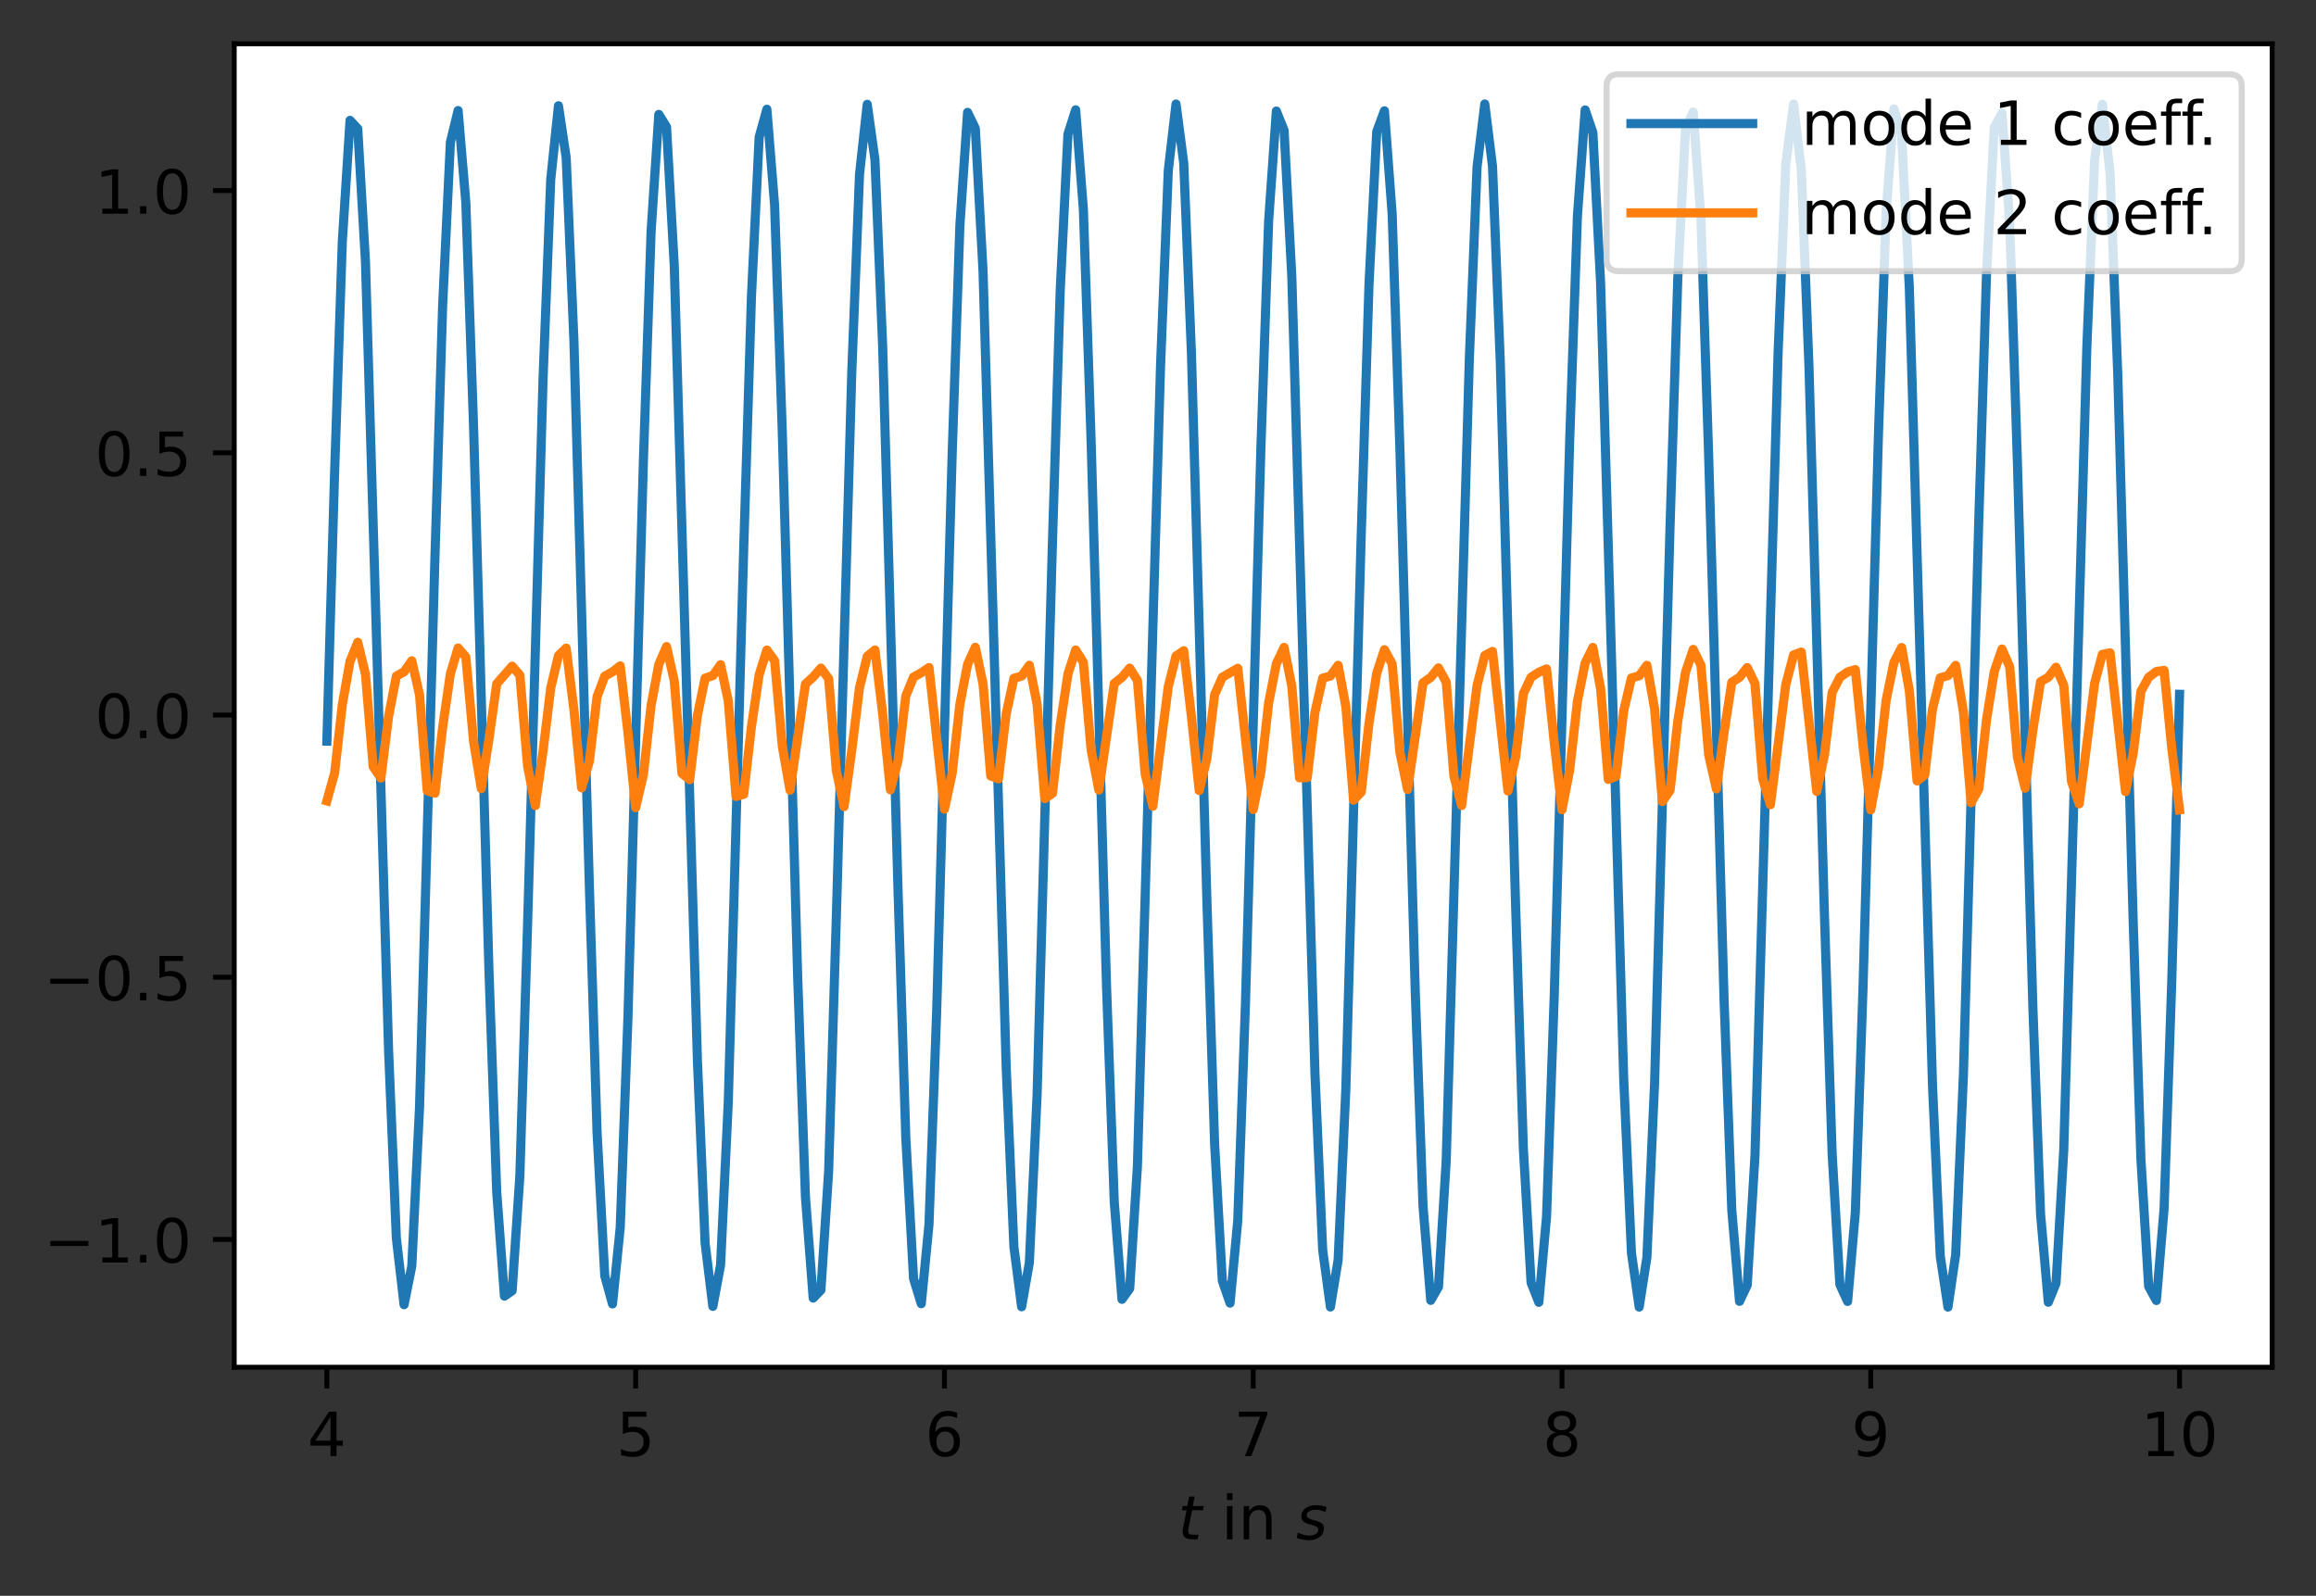 <?xml version="1.0" encoding="utf-8" standalone="no"?>
<!DOCTYPE svg PUBLIC "-//W3C//DTD SVG 1.1//EN"
  "http://www.w3.org/Graphics/SVG/1.1/DTD/svg11.dtd">
<!-- Created with matplotlib (https://matplotlib.org/) -->
<svg height="262.196pt" version="1.1" viewBox="0 0 380.483 262.196" width="380.483pt" xmlns="http://www.w3.org/2000/svg" xmlns:xlink="http://www.w3.org/1999/xlink">
 <rect x="0" y="0" width="380.483" height="262.196" fill="#333333" stroke="none"/>
 <defs>
  <style type="text/css">*{stroke-linecap:butt;stroke-linejoin:round;}</style>
 </defs>
 <g id="figure_1">
  <g id="patch_1">
   <path d="M -0 262.196 
L 380.483 262.196 
L 380.483 0 
L -0 0 
z
" style="fill:none;"/>
  </g>
  <g id="axes_1">
   <g id="patch_2">
    <path d="M 38.483 224.64 
L 373.283 224.64 
L 373.283 7.2 
L 38.483 7.2 
z
" style="fill:#ffffff;"/>
   </g>
   <g id="matplotlib.axis_1">
    <g id="xtick_1">
     <g id="line2d_1">
      <defs>
       <path d="M 0 0 
L 0 3.5 
" id="m781c9c70b9" style="stroke:#000000;stroke-width:0.8;"/>
      </defs>
      <g>
       <use style="stroke:#000000;stroke-width:0.8;" x="53.701" xlink:href="#m781c9c70b9" y="224.64"/>
      </g>
     </g>
     <g id="text_1">
      <!-- 4 -->
      <g transform="translate(50.52 239.238)scale(0.1 -0.1)">
       <defs>
        <path d="M 37.797 64.312 
L 12.891 25.391 
L 37.797 25.391 
z
M 35.203 72.906 
L 47.609 72.906 
L 47.609 25.391 
L 58.016 25.391 
L 58.016 17.188 
L 47.609 17.188 
L 47.609 0 
L 37.797 0 
L 37.797 17.188 
L 4.891 17.188 
L 4.891 26.703 
z
" id="DejaVuSans-52"/>
       </defs>
       <use xlink:href="#DejaVuSans-52"/>
      </g>
     </g>
    </g>
    <g id="xtick_2">
     <g id="line2d_2">
      <g>
       <use style="stroke:#000000;stroke-width:0.8;" x="104.428" xlink:href="#m781c9c70b9" y="224.64"/>
      </g>
     </g>
     <g id="text_2">
      <!-- 5 -->
      <g transform="translate(101.247 239.238)scale(0.1 -0.1)">
       <defs>
        <path d="M 10.797 72.906 
L 49.516 72.906 
L 49.516 64.594 
L 19.828 64.594 
L 19.828 46.734 
Q 21.969 47.469 24.109 47.828 
Q 26.266 48.188 28.422 48.188 
Q 40.625 48.188 47.75 41.5 
Q 54.891 34.812 54.891 23.391 
Q 54.891 11.625 47.562 5.094 
Q 40.234 -1.422 26.906 -1.422 
Q 22.312 -1.422 17.547 -0.641 
Q 12.797 0.141 7.719 1.703 
L 7.719 11.625 
Q 12.109 9.234 16.797 8.062 
Q 21.484 6.891 26.703 6.891 
Q 35.156 6.891 40.078 11.328 
Q 45.016 15.766 45.016 23.391 
Q 45.016 31 40.078 35.438 
Q 35.156 39.891 26.703 39.891 
Q 22.75 39.891 18.812 39.016 
Q 14.891 38.141 10.797 36.281 
z
" id="DejaVuSans-53"/>
       </defs>
       <use xlink:href="#DejaVuSans-53"/>
      </g>
     </g>
    </g>
    <g id="xtick_3">
     <g id="line2d_3">
      <g>
       <use style="stroke:#000000;stroke-width:0.8;" x="155.156" xlink:href="#m781c9c70b9" y="224.64"/>
      </g>
     </g>
     <g id="text_3">
      <!-- 6 -->
      <g transform="translate(151.974 239.238)scale(0.1 -0.1)">
       <defs>
        <path d="M 33.016 40.375 
Q 26.375 40.375 22.484 35.828 
Q 18.609 31.297 18.609 23.391 
Q 18.609 15.531 22.484 10.953 
Q 26.375 6.391 33.016 6.391 
Q 39.656 6.391 43.531 10.953 
Q 47.406 15.531 47.406 23.391 
Q 47.406 31.297 43.531 35.828 
Q 39.656 40.375 33.016 40.375 
z
M 52.594 71.297 
L 52.594 62.312 
Q 48.875 64.062 45.094 64.984 
Q 41.312 65.922 37.594 65.922 
Q 27.828 65.922 22.672 59.328 
Q 17.531 52.734 16.797 39.406 
Q 19.672 43.656 24.016 45.922 
Q 28.375 48.188 33.594 48.188 
Q 44.578 48.188 50.953 41.516 
Q 57.328 34.859 57.328 23.391 
Q 57.328 12.156 50.688 5.359 
Q 44.047 -1.422 33.016 -1.422 
Q 20.359 -1.422 13.672 8.266 
Q 6.984 17.969 6.984 36.375 
Q 6.984 53.656 15.188 63.938 
Q 23.391 74.219 37.203 74.219 
Q 40.922 74.219 44.703 73.484 
Q 48.484 72.75 52.594 71.297 
z
" id="DejaVuSans-54"/>
       </defs>
       <use xlink:href="#DejaVuSans-54"/>
      </g>
     </g>
    </g>
    <g id="xtick_4">
     <g id="line2d_4">
      <g>
       <use style="stroke:#000000;stroke-width:0.8;" x="205.883" xlink:href="#m781c9c70b9" y="224.64"/>
      </g>
     </g>
     <g id="text_4">
      <!-- 7 -->
      <g transform="translate(202.702 239.238)scale(0.1 -0.1)">
       <defs>
        <path d="M 8.203 72.906 
L 55.078 72.906 
L 55.078 68.703 
L 28.609 0 
L 18.312 0 
L 43.219 64.594 
L 8.203 64.594 
z
" id="DejaVuSans-55"/>
       </defs>
       <use xlink:href="#DejaVuSans-55"/>
      </g>
     </g>
    </g>
    <g id="xtick_5">
     <g id="line2d_5">
      <g>
       <use style="stroke:#000000;stroke-width:0.8;" x="256.61" xlink:href="#m781c9c70b9" y="224.64"/>
      </g>
     </g>
     <g id="text_5">
      <!-- 8 -->
      <g transform="translate(253.429 239.238)scale(0.1 -0.1)">
       <defs>
        <path d="M 31.781 34.625 
Q 24.75 34.625 20.719 30.859 
Q 16.703 27.094 16.703 20.516 
Q 16.703 13.922 20.719 10.156 
Q 24.75 6.391 31.781 6.391 
Q 38.812 6.391 42.859 10.172 
Q 46.922 13.969 46.922 20.516 
Q 46.922 27.094 42.891 30.859 
Q 38.875 34.625 31.781 34.625 
z
M 21.922 38.812 
Q 15.578 40.375 12.031 44.719 
Q 8.5 49.078 8.5 55.328 
Q 8.5 64.062 14.719 69.141 
Q 20.953 74.219 31.781 74.219 
Q 42.672 74.219 48.875 69.141 
Q 55.078 64.062 55.078 55.328 
Q 55.078 49.078 51.531 44.719 
Q 48 40.375 41.703 38.812 
Q 48.828 37.156 52.797 32.312 
Q 56.781 27.484 56.781 20.516 
Q 56.781 9.906 50.312 4.234 
Q 43.844 -1.422 31.781 -1.422 
Q 19.734 -1.422 13.25 4.234 
Q 6.781 9.906 6.781 20.516 
Q 6.781 27.484 10.781 32.312 
Q 14.797 37.156 21.922 38.812 
z
M 18.312 54.391 
Q 18.312 48.734 21.844 45.562 
Q 25.391 42.391 31.781 42.391 
Q 38.141 42.391 41.719 45.562 
Q 45.312 48.734 45.312 54.391 
Q 45.312 60.062 41.719 63.234 
Q 38.141 66.406 31.781 66.406 
Q 25.391 66.406 21.844 63.234 
Q 18.312 60.062 18.312 54.391 
z
" id="DejaVuSans-56"/>
       </defs>
       <use xlink:href="#DejaVuSans-56"/>
      </g>
     </g>
    </g>
    <g id="xtick_6">
     <g id="line2d_6">
      <g>
       <use style="stroke:#000000;stroke-width:0.8;" x="307.337" xlink:href="#m781c9c70b9" y="224.64"/>
      </g>
     </g>
     <g id="text_6">
      <!-- 9 -->
      <g transform="translate(304.156 239.238)scale(0.1 -0.1)">
       <defs>
        <path d="M 10.984 1.516 
L 10.984 10.5 
Q 14.703 8.734 18.5 7.812 
Q 22.312 6.891 25.984 6.891 
Q 35.75 6.891 40.891 13.453 
Q 46.047 20.016 46.781 33.406 
Q 43.953 29.203 39.594 26.953 
Q 35.25 24.703 29.984 24.703 
Q 19.047 24.703 12.672 31.312 
Q 6.297 37.938 6.297 49.422 
Q 6.297 60.641 12.938 67.422 
Q 19.578 74.219 30.609 74.219 
Q 43.266 74.219 49.922 64.516 
Q 56.594 54.828 56.594 36.375 
Q 56.594 19.141 48.406 8.859 
Q 40.234 -1.422 26.422 -1.422 
Q 22.703 -1.422 18.891 -0.688 
Q 15.094 0.047 10.984 1.516 
z
M 30.609 32.422 
Q 37.25 32.422 41.125 36.953 
Q 45.016 41.5 45.016 49.422 
Q 45.016 57.281 41.125 61.844 
Q 37.25 66.406 30.609 66.406 
Q 23.969 66.406 20.094 61.844 
Q 16.219 57.281 16.219 49.422 
Q 16.219 41.5 20.094 36.953 
Q 23.969 32.422 30.609 32.422 
z
" id="DejaVuSans-57"/>
       </defs>
       <use xlink:href="#DejaVuSans-57"/>
      </g>
     </g>
    </g>
    <g id="xtick_7">
     <g id="line2d_7">
      <g>
       <use style="stroke:#000000;stroke-width:0.8;" x="358.065" xlink:href="#m781c9c70b9" y="224.64"/>
      </g>
     </g>
     <g id="text_7">
      <!-- 10 -->
      <g transform="translate(351.702 239.238)scale(0.1 -0.1)">
       <defs>
        <path d="M 12.406 8.297 
L 28.516 8.297 
L 28.516 63.922 
L 10.984 60.406 
L 10.984 69.391 
L 28.422 72.906 
L 38.281 72.906 
L 38.281 8.297 
L 54.391 8.297 
L 54.391 0 
L 12.406 0 
z
" id="DejaVuSans-49"/>
        <path d="M 31.781 66.406 
Q 24.172 66.406 20.328 58.906 
Q 16.5 51.422 16.5 36.375 
Q 16.5 21.391 20.328 13.891 
Q 24.172 6.391 31.781 6.391 
Q 39.453 6.391 43.281 13.891 
Q 47.125 21.391 47.125 36.375 
Q 47.125 51.422 43.281 58.906 
Q 39.453 66.406 31.781 66.406 
z
M 31.781 74.219 
Q 44.047 74.219 50.516 64.516 
Q 56.984 54.828 56.984 36.375 
Q 56.984 17.969 50.516 8.266 
Q 44.047 -1.422 31.781 -1.422 
Q 19.531 -1.422 13.062 8.266 
Q 6.594 17.969 6.594 36.375 
Q 6.594 54.828 13.062 64.516 
Q 19.531 74.219 31.781 74.219 
z
" id="DejaVuSans-48"/>
       </defs>
       <use xlink:href="#DejaVuSans-49"/>
       <use x="63.623" xlink:href="#DejaVuSans-48"/>
      </g>
     </g>
    </g>
    <g id="text_8">
     <!-- $t$ in $s$ -->
     <g transform="translate(193.533 252.917)scale(0.1 -0.1)">
      <defs>
       <path d="M 42.281 54.688 
L 40.922 47.703 
L 23 47.703 
L 17.188 18.016 
Q 16.891 16.359 16.75 15.234 
Q 16.609 14.109 16.609 13.484 
Q 16.609 10.359 18.484 8.938 
Q 20.359 7.516 24.516 7.516 
L 33.594 7.516 
L 32.078 0 
L 23.484 0 
Q 15.484 0 11.547 3.125 
Q 7.625 6.25 7.625 12.594 
Q 7.625 13.719 7.766 15.062 
Q 7.906 16.406 8.203 18.016 
L 14.016 47.703 
L 6.391 47.703 
L 7.812 54.688 
L 15.281 54.688 
L 18.312 70.219 
L 27.297 70.219 
L 24.312 54.688 
z
" id="DejaVuSans-Oblique-116"/>
       <path id="DejaVuSans-32"/>
       <path d="M 9.422 54.688 
L 18.406 54.688 
L 18.406 0 
L 9.422 0 
z
M 9.422 75.984 
L 18.406 75.984 
L 18.406 64.594 
L 9.422 64.594 
z
" id="DejaVuSans-105"/>
       <path d="M 54.891 33.016 
L 54.891 0 
L 45.906 0 
L 45.906 32.719 
Q 45.906 40.484 42.875 44.328 
Q 39.844 48.188 33.797 48.188 
Q 26.516 48.188 22.312 43.547 
Q 18.109 38.922 18.109 30.906 
L 18.109 0 
L 9.078 0 
L 9.078 54.688 
L 18.109 54.688 
L 18.109 46.188 
Q 21.344 51.125 25.703 53.562 
Q 30.078 56 35.797 56 
Q 45.219 56 50.047 50.172 
Q 54.891 44.344 54.891 33.016 
z
" id="DejaVuSans-110"/>
       <path d="M 50 53.078 
L 48.297 44.578 
Q 44.734 46.531 40.766 47.5 
Q 36.812 48.484 32.625 48.484 
Q 25.531 48.484 21.453 46.062 
Q 17.391 43.656 17.391 39.5 
Q 17.391 34.672 26.859 32.078 
Q 27.594 31.891 27.938 31.781 
L 30.812 30.906 
Q 39.797 28.422 42.797 25.688 
Q 45.797 22.953 45.797 18.219 
Q 45.797 9.516 38.891 4.047 
Q 31.984 -1.422 20.797 -1.422 
Q 16.453 -1.422 11.672 -0.578 
Q 6.891 0.25 1.125 2 
L 2.875 11.281 
Q 7.812 8.734 12.594 7.422 
Q 17.391 6.109 21.781 6.109 
Q 28.375 6.109 32.5 8.938 
Q 36.625 11.766 36.625 16.109 
Q 36.625 20.797 25.781 23.688 
L 24.859 23.922 
L 21.781 24.703 
Q 14.938 26.516 11.766 29.469 
Q 8.594 32.422 8.594 37.016 
Q 8.594 45.75 15.156 50.875 
Q 21.734 56 33.016 56 
Q 37.453 56 41.672 55.266 
Q 45.906 54.547 50 53.078 
z
" id="DejaVuSans-Oblique-115"/>
      </defs>
      <use transform="translate(0 0.016)" xlink:href="#DejaVuSans-Oblique-116"/>
      <use transform="translate(39.209 0.016)" xlink:href="#DejaVuSans-32"/>
      <use transform="translate(70.996 0.016)" xlink:href="#DejaVuSans-105"/>
      <use transform="translate(98.779 0.016)" xlink:href="#DejaVuSans-110"/>
      <use transform="translate(162.158 0.016)" xlink:href="#DejaVuSans-32"/>
      <use transform="translate(193.945 0.016)" xlink:href="#DejaVuSans-Oblique-115"/>
     </g>
    </g>
   </g>
   <g id="matplotlib.axis_2">
    <g id="ytick_1">
     <g id="line2d_8">
      <defs>
       <path d="M 0 0 
L -3.5 0 
" id="mbcade3451c" style="stroke:#000000;stroke-width:0.8;"/>
      </defs>
      <g>
       <use style="stroke:#000000;stroke-width:0.8;" x="38.483" xlink:href="#mbcade3451c" y="203.638"/>
      </g>
     </g>
     <g id="text_9">
      <!-- −1.0 -->
      <g transform="translate(7.2 207.437)scale(0.1 -0.1)">
       <defs>
        <path d="M 10.594 35.5 
L 73.188 35.5 
L 73.188 27.203 
L 10.594 27.203 
z
" id="DejaVuSans-8722"/>
        <path d="M 10.688 12.406 
L 21 12.406 
L 21 0 
L 10.688 0 
z
" id="DejaVuSans-46"/>
       </defs>
       <use xlink:href="#DejaVuSans-8722"/>
       <use x="83.789" xlink:href="#DejaVuSans-49"/>
       <use x="147.412" xlink:href="#DejaVuSans-46"/>
       <use x="179.199" xlink:href="#DejaVuSans-48"/>
      </g>
     </g>
    </g>
    <g id="ytick_2">
     <g id="line2d_9">
      <g>
       <use style="stroke:#000000;stroke-width:0.8;" x="38.483" xlink:href="#mbcade3451c" y="160.557"/>
      </g>
     </g>
     <g id="text_10">
      <!-- −0.5 -->
      <g transform="translate(7.2 164.356)scale(0.1 -0.1)">
       <use xlink:href="#DejaVuSans-8722"/>
       <use x="83.789" xlink:href="#DejaVuSans-48"/>
       <use x="147.412" xlink:href="#DejaVuSans-46"/>
       <use x="179.199" xlink:href="#DejaVuSans-53"/>
      </g>
     </g>
    </g>
    <g id="ytick_3">
     <g id="line2d_10">
      <g>
       <use style="stroke:#000000;stroke-width:0.8;" x="38.483" xlink:href="#mbcade3451c" y="117.476"/>
      </g>
     </g>
     <g id="text_11">
      <!-- 0.0 -->
      <g transform="translate(15.58 121.275)scale(0.1 -0.1)">
       <use xlink:href="#DejaVuSans-48"/>
       <use x="63.623" xlink:href="#DejaVuSans-46"/>
       <use x="95.41" xlink:href="#DejaVuSans-48"/>
      </g>
     </g>
    </g>
    <g id="ytick_4">
     <g id="line2d_11">
      <g>
       <use style="stroke:#000000;stroke-width:0.8;" x="38.483" xlink:href="#mbcade3451c" y="74.395"/>
      </g>
     </g>
     <g id="text_12">
      <!-- 0.5 -->
      <g transform="translate(15.58 78.194)scale(0.1 -0.1)">
       <use xlink:href="#DejaVuSans-48"/>
       <use x="63.623" xlink:href="#DejaVuSans-46"/>
       <use x="95.41" xlink:href="#DejaVuSans-53"/>
      </g>
     </g>
    </g>
    <g id="ytick_5">
     <g id="line2d_12">
      <g>
       <use style="stroke:#000000;stroke-width:0.8;" x="38.483" xlink:href="#mbcade3451c" y="31.314"/>
      </g>
     </g>
     <g id="text_13">
      <!-- 1.0 -->
      <g transform="translate(15.58 35.113)scale(0.1 -0.1)">
       <use xlink:href="#DejaVuSans-49"/>
       <use x="63.623" xlink:href="#DejaVuSans-46"/>
       <use x="95.41" xlink:href="#DejaVuSans-48"/>
      </g>
     </g>
    </g>
   </g>
   <g id="line2d_13">
    <path clip-path="url(#p28d688fe80)" d="M 53.701 121.777 
L 54.969 77.691 
L 56.237 39.674 
L 57.506 19.778 
L 58.774 21.152 
L 60.042 43.019 
L 62.578 129.54 
L 63.846 172.766 
L 65.115 203.439 
L 66.383 214.363 
L 67.651 208.024 
L 68.919 182.028 
L 71.456 91.53 
L 72.724 50.118 
L 73.992 23.372 
L 75.26 18.165 
L 76.528 33.245 
L 77.796 69.954 
L 80.333 159.577 
L 81.601 195.833 
L 82.869 212.96 
L 84.137 212.076 
L 85.406 193.18 
L 86.674 151.912 
L 89.21 62.405 
L 90.478 29.493 
L 91.746 17.378 
L 93.015 25.909 
L 94.283 55.897 
L 96.819 145.451 
L 98.087 186.002 
L 99.356 209.645 
L 100.624 214.238 
L 101.892 201.709 
L 103.16 167.227 
L 105.696 75.904 
L 106.965 38.024 
L 108.233 18.797 
L 109.501 20.86 
L 110.769 43.614 
L 114.574 174.201 
L 115.842 204.287 
L 117.11 214.64 
L 118.378 207.864 
L 119.646 181.067 
L 122.183 90.052 
L 123.451 48.707 
L 124.719 22.521 
L 125.987 17.951 
L 127.256 33.716 
L 128.524 71.15 
L 131.06 160.913 
L 132.328 196.75 
L 133.596 213.281 
L 134.865 211.959 
L 136.133 192.45 
L 137.401 150.54 
L 139.937 61.096 
L 141.206 28.63 
L 142.474 17.14 
L 143.742 26.262 
L 145.01 56.962 
L 147.546 146.733 
L 148.815 187.018 
L 150.083 210.073 
L 151.351 214.202 
L 152.619 201.166 
L 153.887 165.978 
L 156.424 74.64 
L 157.692 37.085 
L 158.96 18.463 
L 160.228 21.093 
L 161.496 44.495 
L 165.301 175.312 
L 166.569 204.862 
L 167.837 214.71 
L 169.106 207.478 
L 170.374 180.015 
L 172.91 88.812 
L 174.178 47.67 
L 175.446 22.047 
L 176.715 18.046 
L 177.983 34.4 
L 179.251 72.372 
L 181.787 162.092 
L 183.056 197.493 
L 184.324 213.483 
L 185.592 211.717 
L 186.86 191.624 
L 189.396 103.22 
L 190.665 59.976 
L 191.933 27.987 
L 193.201 17.091 
L 194.469 26.764 
L 195.737 58.08 
L 198.274 147.946 
L 199.542 187.926 
L 200.81 210.426 
L 202.078 214.108 
L 203.346 200.551 
L 204.615 164.728 
L 207.151 73.465 
L 208.419 36.273 
L 209.687 18.247 
L 210.956 21.424 
L 212.224 45.438 
L 216.028 176.361 
L 217.296 205.384 
L 218.565 214.741 
L 219.833 207.045 
L 221.101 178.935 
L 223.637 87.612 
L 224.906 46.705 
L 226.174 21.648 
L 227.442 18.21 
L 228.71 35.137 
L 229.978 73.599 
L 232.515 163.24 
L 233.783 198.195 
L 235.051 213.656 
L 236.319 211.439 
L 237.587 190.763 
L 241.392 58.894 
L 242.66 27.397 
L 243.928 17.084 
L 245.196 27.303 
L 246.465 59.218 
L 249.001 149.146 
L 250.269 188.805 
L 251.537 210.754 
L 252.806 213.976 
L 254.074 199.908 
L 255.342 163.469 
L 257.878 72.309 
L 259.146 35.494 
L 260.415 18.065 
L 261.683 21.781 
L 262.951 46.402 
L 266.756 177.39 
L 268.024 205.884 
L 269.292 214.756 
L 270.56 206.59 
L 271.828 177.835 
L 274.365 86.421 
L 275.633 45.763 
L 276.901 21.275 
L 278.169 18.4 
L 279.437 35.898 
L 280.706 74.829 
L 283.242 164.376 
L 284.51 198.877 
L 285.778 213.815 
L 287.046 211.147 
L 288.315 189.884 
L 292.119 57.826 
L 293.387 26.828 
L 294.656 17.097 
L 295.924 27.861 
L 297.192 60.367 
L 299.728 150.34 
L 300.996 189.667 
L 302.265 211.068 
L 303.533 213.829 
L 304.801 199.248 
L 306.069 162.203 
L 308.606 71.161 
L 309.874 34.735 
L 311.142 17.9 
L 312.41 22.156 
L 313.678 47.385 
L 317.483 178.407 
L 318.751 206.368 
L 320.019 214.756 
L 321.287 206.12 
L 322.556 176.719 
L 325.092 85.233 
L 326.36 44.834 
L 327.628 20.919 
L 328.896 18.601 
L 330.165 36.674 
L 331.433 76.065 
L 333.969 165.505 
L 335.237 199.544 
L 336.506 213.96 
L 337.774 210.845 
L 339.042 188.984 
L 342.846 56.767 
L 344.115 26.275 
L 345.383 17.126 
L 346.651 28.438 
L 347.919 61.527 
L 350.456 151.531 
L 351.724 190.514 
L 352.992 211.369 
L 354.26 213.678 
L 355.528 198.569 
L 356.796 160.929 
L 358.065 114.077 
L 358.065 114.077 
" style="fill:none;stroke:#1f77b4;stroke-linecap:square;stroke-width:1.5;"/>
   </g>
   <g id="line2d_14">
    <path clip-path="url(#p28d688fe80)" d="M 53.701 131.588 
L 54.969 127.032 
L 56.237 115.783 
L 57.506 108.658 
L 58.774 105.526 
L 60.042 110.792 
L 61.31 125.972 
L 62.578 127.839 
L 63.846 117.649 
L 65.115 111.088 
L 66.383 110.373 
L 67.651 108.574 
L 68.919 114.144 
L 70.187 129.922 
L 71.456 130.329 
L 72.724 119.48 
L 73.992 110.697 
L 75.26 106.465 
L 76.528 107.94 
L 77.796 121.76 
L 79.065 129.572 
L 80.333 121.405 
L 81.601 112.351 
L 84.137 109.453 
L 85.406 110.937 
L 86.674 125.83 
L 87.942 132.372 
L 89.21 123.447 
L 90.478 113.032 
L 91.746 107.727 
L 93.015 106.486 
L 94.283 116.586 
L 95.551 129.45 
L 96.819 125.102 
L 98.087 114.481 
L 99.356 111.092 
L 100.624 110.381 
L 101.892 109.405 
L 103.16 120.349 
L 104.428 132.712 
L 105.696 127.3 
L 106.965 115.906 
L 108.233 109.164 
L 109.501 106.233 
L 110.769 111.872 
L 112.037 127.074 
L 113.306 128.102 
L 114.574 117.546 
L 115.842 111.415 
L 117.11 111.002 
L 118.378 109.211 
L 119.646 115.163 
L 120.915 130.851 
L 122.183 130.503 
L 123.451 119.38 
L 124.719 110.847 
L 125.987 106.802 
L 127.256 108.546 
L 128.524 122.648 
L 129.792 129.826 
L 132.328 112.378 
L 133.596 111.229 
L 134.865 109.772 
L 136.133 111.505 
L 137.401 126.649 
L 138.669 132.536 
L 139.937 123.253 
L 141.206 112.97 
L 142.474 107.845 
L 143.742 106.789 
L 145.01 117.273 
L 146.278 129.765 
L 147.546 124.915 
L 148.815 114.332 
L 150.083 111.244 
L 151.351 110.535 
L 152.619 109.679 
L 155.156 132.942 
L 156.424 127.091 
L 157.692 115.714 
L 158.96 109.153 
L 160.228 106.348 
L 161.496 112.352 
L 162.765 127.499 
L 164.033 127.97 
L 165.301 117.292 
L 166.569 111.441 
L 167.837 111.087 
L 169.106 109.307 
L 170.374 115.66 
L 171.642 131.213 
L 172.91 130.341 
L 174.178 119.109 
L 175.446 110.749 
L 176.715 106.801 
L 177.983 108.829 
L 179.251 123.153 
L 180.519 129.798 
L 183.056 112.291 
L 184.324 111.284 
L 185.592 109.777 
L 186.86 111.799 
L 188.128 127.141 
L 189.396 132.468 
L 191.933 112.796 
L 193.201 107.787 
L 194.469 106.918 
L 195.737 117.761 
L 197.006 129.887 
L 198.274 124.639 
L 199.542 114.14 
L 200.81 111.271 
L 203.346 109.801 
L 205.883 133.013 
L 207.151 126.802 
L 208.419 115.472 
L 209.687 109.054 
L 210.956 106.369 
L 212.224 112.738 
L 213.492 127.797 
L 214.76 127.768 
L 216.028 117.019 
L 217.296 111.418 
L 218.565 111.074 
L 219.833 109.316 
L 221.101 116.081 
L 222.369 131.467 
L 223.637 130.119 
L 224.906 118.811 
L 226.174 110.612 
L 227.442 106.751 
L 228.71 109.071 
L 229.978 123.586 
L 231.246 129.714 
L 233.783 112.191 
L 235.051 111.289 
L 236.319 109.734 
L 237.587 112.06 
L 238.856 127.568 
L 240.124 132.353 
L 242.66 112.609 
L 243.928 107.697 
L 245.196 107.026 
L 247.733 129.964 
L 249.001 124.347 
L 250.269 113.947 
L 251.537 111.277 
L 252.806 110.451 
L 254.074 109.907 
L 255.342 122.044 
L 256.61 133.044 
L 257.878 126.497 
L 259.146 115.225 
L 260.415 108.943 
L 261.683 106.374 
L 262.951 113.116 
L 264.219 128.062 
L 265.487 127.548 
L 266.756 116.748 
L 268.024 111.39 
L 269.292 111.04 
L 270.56 109.317 
L 271.828 116.495 
L 273.096 131.69 
L 274.365 129.879 
L 275.633 118.512 
L 276.901 110.47 
L 278.169 106.699 
L 279.437 109.316 
L 280.706 124 
L 281.974 129.612 
L 283.242 120.301 
L 284.51 112.093 
L 285.778 111.285 
L 287.046 109.683 
L 288.315 112.324 
L 289.583 127.973 
L 290.851 132.221 
L 293.387 112.423 
L 294.656 107.606 
L 295.924 107.138 
L 298.46 130.021 
L 299.728 124.048 
L 300.996 113.76 
L 302.265 111.28 
L 303.533 110.398 
L 304.801 110.02 
L 306.069 122.528 
L 307.337 133.058 
L 308.606 126.186 
L 309.874 114.983 
L 311.142 108.831 
L 312.41 106.385 
L 313.678 113.501 
L 314.946 128.308 
L 316.215 127.318 
L 317.483 116.48 
L 318.751 111.365 
L 320.019 111.006 
L 321.287 109.322 
L 322.556 116.918 
L 323.824 131.893 
L 325.092 129.631 
L 326.36 118.216 
L 327.628 110.329 
L 328.896 106.645 
L 330.165 109.569 
L 331.433 124.403 
L 332.701 129.496 
L 333.969 119.99 
L 335.237 112.002 
L 336.506 111.277 
L 337.774 109.629 
L 339.042 112.601 
L 340.31 128.366 
L 341.578 132.077 
L 344.115 112.239 
L 345.383 107.517 
L 346.651 107.26 
L 349.187 130.063 
L 350.456 123.746 
L 351.724 113.58 
L 352.992 111.283 
L 354.26 110.333 
L 355.528 110.144 
L 356.796 123.011 
L 358.065 133.058 
L 358.065 133.058 
" style="fill:none;stroke:#ff7f0e;stroke-linecap:square;stroke-width:1.5;"/>
   </g>
   <g id="patch_3">
    <path d="M 38.483 224.64 
L 38.483 7.2 
" style="fill:none;stroke:#000000;stroke-linecap:square;stroke-linejoin:miter;stroke-width:0.8;"/>
   </g>
   <g id="patch_4">
    <path d="M 373.283 224.64 
L 373.283 7.2 
" style="fill:none;stroke:#000000;stroke-linecap:square;stroke-linejoin:miter;stroke-width:0.8;"/>
   </g>
   <g id="patch_5">
    <path d="M 38.483 224.64 
L 373.283 224.64 
" style="fill:none;stroke:#000000;stroke-linecap:square;stroke-linejoin:miter;stroke-width:0.8;"/>
   </g>
   <g id="patch_6">
    <path d="M 38.483 7.2 
L 373.283 7.2 
" style="fill:none;stroke:#000000;stroke-linecap:square;stroke-linejoin:miter;stroke-width:0.8;"/>
   </g>
   <g id="legend_1">
    <g id="patch_7">
     <path d="M 265.939 44.556 
L 366.283 44.556 
Q 368.283 44.556 368.283 42.556 
L 368.283 14.2 
Q 368.283 12.2 366.283 12.2 
L 265.939 12.2 
Q 263.939 12.2 263.939 14.2 
L 263.939 42.556 
Q 263.939 44.556 265.939 44.556 
z
" style="fill:#ffffff;opacity:0.8;stroke:#cccccc;stroke-linejoin:miter;"/>
    </g>
    <g id="line2d_15">
     <path d="M 267.939 20.298 
L 287.939 20.298 
" style="fill:none;stroke:#1f77b4;stroke-linecap:square;stroke-width:1.5;"/>
    </g>
    <g id="line2d_16"/>
    <g id="text_14">
     <!-- mode 1 coeff. -->
     <g transform="translate(295.939 23.798)scale(0.1 -0.1)">
      <defs>
       <path d="M 52 44.188 
Q 55.375 50.25 60.062 53.125 
Q 64.75 56 71.094 56 
Q 79.641 56 84.281 50.016 
Q 88.922 44.047 88.922 33.016 
L 88.922 0 
L 79.891 0 
L 79.891 32.719 
Q 79.891 40.578 77.094 44.375 
Q 74.312 48.188 68.609 48.188 
Q 61.625 48.188 57.562 43.547 
Q 53.516 38.922 53.516 30.906 
L 53.516 0 
L 44.484 0 
L 44.484 32.719 
Q 44.484 40.625 41.703 44.406 
Q 38.922 48.188 33.109 48.188 
Q 26.219 48.188 22.156 43.531 
Q 18.109 38.875 18.109 30.906 
L 18.109 0 
L 9.078 0 
L 9.078 54.688 
L 18.109 54.688 
L 18.109 46.188 
Q 21.188 51.219 25.484 53.609 
Q 29.781 56 35.688 56 
Q 41.656 56 45.828 52.969 
Q 50 49.953 52 44.188 
z
" id="DejaVuSans-109"/>
       <path d="M 30.609 48.391 
Q 23.391 48.391 19.188 42.75 
Q 14.984 37.109 14.984 27.297 
Q 14.984 17.484 19.156 11.844 
Q 23.344 6.203 30.609 6.203 
Q 37.797 6.203 41.984 11.859 
Q 46.188 17.531 46.188 27.297 
Q 46.188 37.016 41.984 42.703 
Q 37.797 48.391 30.609 48.391 
z
M 30.609 56 
Q 42.328 56 49.016 48.375 
Q 55.719 40.766 55.719 27.297 
Q 55.719 13.875 49.016 6.219 
Q 42.328 -1.422 30.609 -1.422 
Q 18.844 -1.422 12.172 6.219 
Q 5.516 13.875 5.516 27.297 
Q 5.516 40.766 12.172 48.375 
Q 18.844 56 30.609 56 
z
" id="DejaVuSans-111"/>
       <path d="M 45.406 46.391 
L 45.406 75.984 
L 54.391 75.984 
L 54.391 0 
L 45.406 0 
L 45.406 8.203 
Q 42.578 3.328 38.25 0.953 
Q 33.938 -1.422 27.875 -1.422 
Q 17.969 -1.422 11.734 6.484 
Q 5.516 14.406 5.516 27.297 
Q 5.516 40.188 11.734 48.094 
Q 17.969 56 27.875 56 
Q 33.938 56 38.25 53.625 
Q 42.578 51.266 45.406 46.391 
z
M 14.797 27.297 
Q 14.797 17.391 18.875 11.75 
Q 22.953 6.109 30.078 6.109 
Q 37.203 6.109 41.297 11.75 
Q 45.406 17.391 45.406 27.297 
Q 45.406 37.203 41.297 42.844 
Q 37.203 48.484 30.078 48.484 
Q 22.953 48.484 18.875 42.844 
Q 14.797 37.203 14.797 27.297 
z
" id="DejaVuSans-100"/>
       <path d="M 56.203 29.594 
L 56.203 25.203 
L 14.891 25.203 
Q 15.484 15.922 20.484 11.062 
Q 25.484 6.203 34.422 6.203 
Q 39.594 6.203 44.453 7.469 
Q 49.312 8.734 54.109 11.281 
L 54.109 2.781 
Q 49.266 0.734 44.188 -0.344 
Q 39.109 -1.422 33.891 -1.422 
Q 20.797 -1.422 13.156 6.188 
Q 5.516 13.812 5.516 26.812 
Q 5.516 40.234 12.766 48.109 
Q 20.016 56 32.328 56 
Q 43.359 56 49.781 48.891 
Q 56.203 41.797 56.203 29.594 
z
M 47.219 32.234 
Q 47.125 39.594 43.094 43.984 
Q 39.062 48.391 32.422 48.391 
Q 24.906 48.391 20.391 44.141 
Q 15.875 39.891 15.188 32.172 
z
" id="DejaVuSans-101"/>
       <path d="M 48.781 52.594 
L 48.781 44.188 
Q 44.969 46.297 41.141 47.344 
Q 37.312 48.391 33.406 48.391 
Q 24.656 48.391 19.812 42.844 
Q 14.984 37.312 14.984 27.297 
Q 14.984 17.281 19.812 11.734 
Q 24.656 6.203 33.406 6.203 
Q 37.312 6.203 41.141 7.25 
Q 44.969 8.297 48.781 10.406 
L 48.781 2.094 
Q 45.016 0.344 40.984 -0.531 
Q 36.969 -1.422 32.422 -1.422 
Q 20.062 -1.422 12.781 6.344 
Q 5.516 14.109 5.516 27.297 
Q 5.516 40.672 12.859 48.328 
Q 20.219 56 33.016 56 
Q 37.156 56 41.109 55.141 
Q 45.062 54.297 48.781 52.594 
z
" id="DejaVuSans-99"/>
       <path d="M 37.109 75.984 
L 37.109 68.5 
L 28.516 68.5 
Q 23.688 68.5 21.797 66.547 
Q 19.922 64.594 19.922 59.516 
L 19.922 54.688 
L 34.719 54.688 
L 34.719 47.703 
L 19.922 47.703 
L 19.922 0 
L 10.891 0 
L 10.891 47.703 
L 2.297 47.703 
L 2.297 54.688 
L 10.891 54.688 
L 10.891 58.5 
Q 10.891 67.625 15.141 71.797 
Q 19.391 75.984 28.609 75.984 
z
" id="DejaVuSans-102"/>
      </defs>
      <use xlink:href="#DejaVuSans-109"/>
      <use x="97.412" xlink:href="#DejaVuSans-111"/>
      <use x="158.594" xlink:href="#DejaVuSans-100"/>
      <use x="222.07" xlink:href="#DejaVuSans-101"/>
      <use x="283.594" xlink:href="#DejaVuSans-32"/>
      <use x="315.381" xlink:href="#DejaVuSans-49"/>
      <use x="379.004" xlink:href="#DejaVuSans-32"/>
      <use x="410.791" xlink:href="#DejaVuSans-99"/>
      <use x="465.771" xlink:href="#DejaVuSans-111"/>
      <use x="526.953" xlink:href="#DejaVuSans-101"/>
      <use x="588.477" xlink:href="#DejaVuSans-102"/>
      <use x="623.682" xlink:href="#DejaVuSans-102"/>
      <use x="651.637" xlink:href="#DejaVuSans-46"/>
     </g>
    </g>
    <g id="line2d_17">
     <path d="M 267.939 34.977 
L 287.939 34.977 
" style="fill:none;stroke:#ff7f0e;stroke-linecap:square;stroke-width:1.5;"/>
    </g>
    <g id="line2d_18"/>
    <g id="text_15">
     <!-- mode 2 coeff. -->
     <g transform="translate(295.939 38.477)scale(0.1 -0.1)">
      <defs>
       <path d="M 19.188 8.297 
L 53.609 8.297 
L 53.609 0 
L 7.328 0 
L 7.328 8.297 
Q 12.938 14.109 22.625 23.891 
Q 32.328 33.688 34.812 36.531 
Q 39.547 41.844 41.422 45.531 
Q 43.312 49.219 43.312 52.781 
Q 43.312 58.594 39.234 62.25 
Q 35.156 65.922 28.609 65.922 
Q 23.969 65.922 18.812 64.312 
Q 13.672 62.703 7.812 59.422 
L 7.812 69.391 
Q 13.766 71.781 18.938 73 
Q 24.125 74.219 28.422 74.219 
Q 39.75 74.219 46.484 68.547 
Q 53.219 62.891 53.219 53.422 
Q 53.219 48.922 51.531 44.891 
Q 49.859 40.875 45.406 35.406 
Q 44.188 33.984 37.641 27.219 
Q 31.109 20.453 19.188 8.297 
z
" id="DejaVuSans-50"/>
      </defs>
      <use xlink:href="#DejaVuSans-109"/>
      <use x="97.412" xlink:href="#DejaVuSans-111"/>
      <use x="158.594" xlink:href="#DejaVuSans-100"/>
      <use x="222.07" xlink:href="#DejaVuSans-101"/>
      <use x="283.594" xlink:href="#DejaVuSans-32"/>
      <use x="315.381" xlink:href="#DejaVuSans-50"/>
      <use x="379.004" xlink:href="#DejaVuSans-32"/>
      <use x="410.791" xlink:href="#DejaVuSans-99"/>
      <use x="465.771" xlink:href="#DejaVuSans-111"/>
      <use x="526.953" xlink:href="#DejaVuSans-101"/>
      <use x="588.477" xlink:href="#DejaVuSans-102"/>
      <use x="623.682" xlink:href="#DejaVuSans-102"/>
      <use x="651.637" xlink:href="#DejaVuSans-46"/>
     </g>
    </g>
   </g>
  </g>
 </g>
 <defs>
  <clipPath id="p28d688fe80">
   <rect height="217.44" width="334.8" x="38.483" y="7.2"/>
  </clipPath>
 </defs>
</svg>
